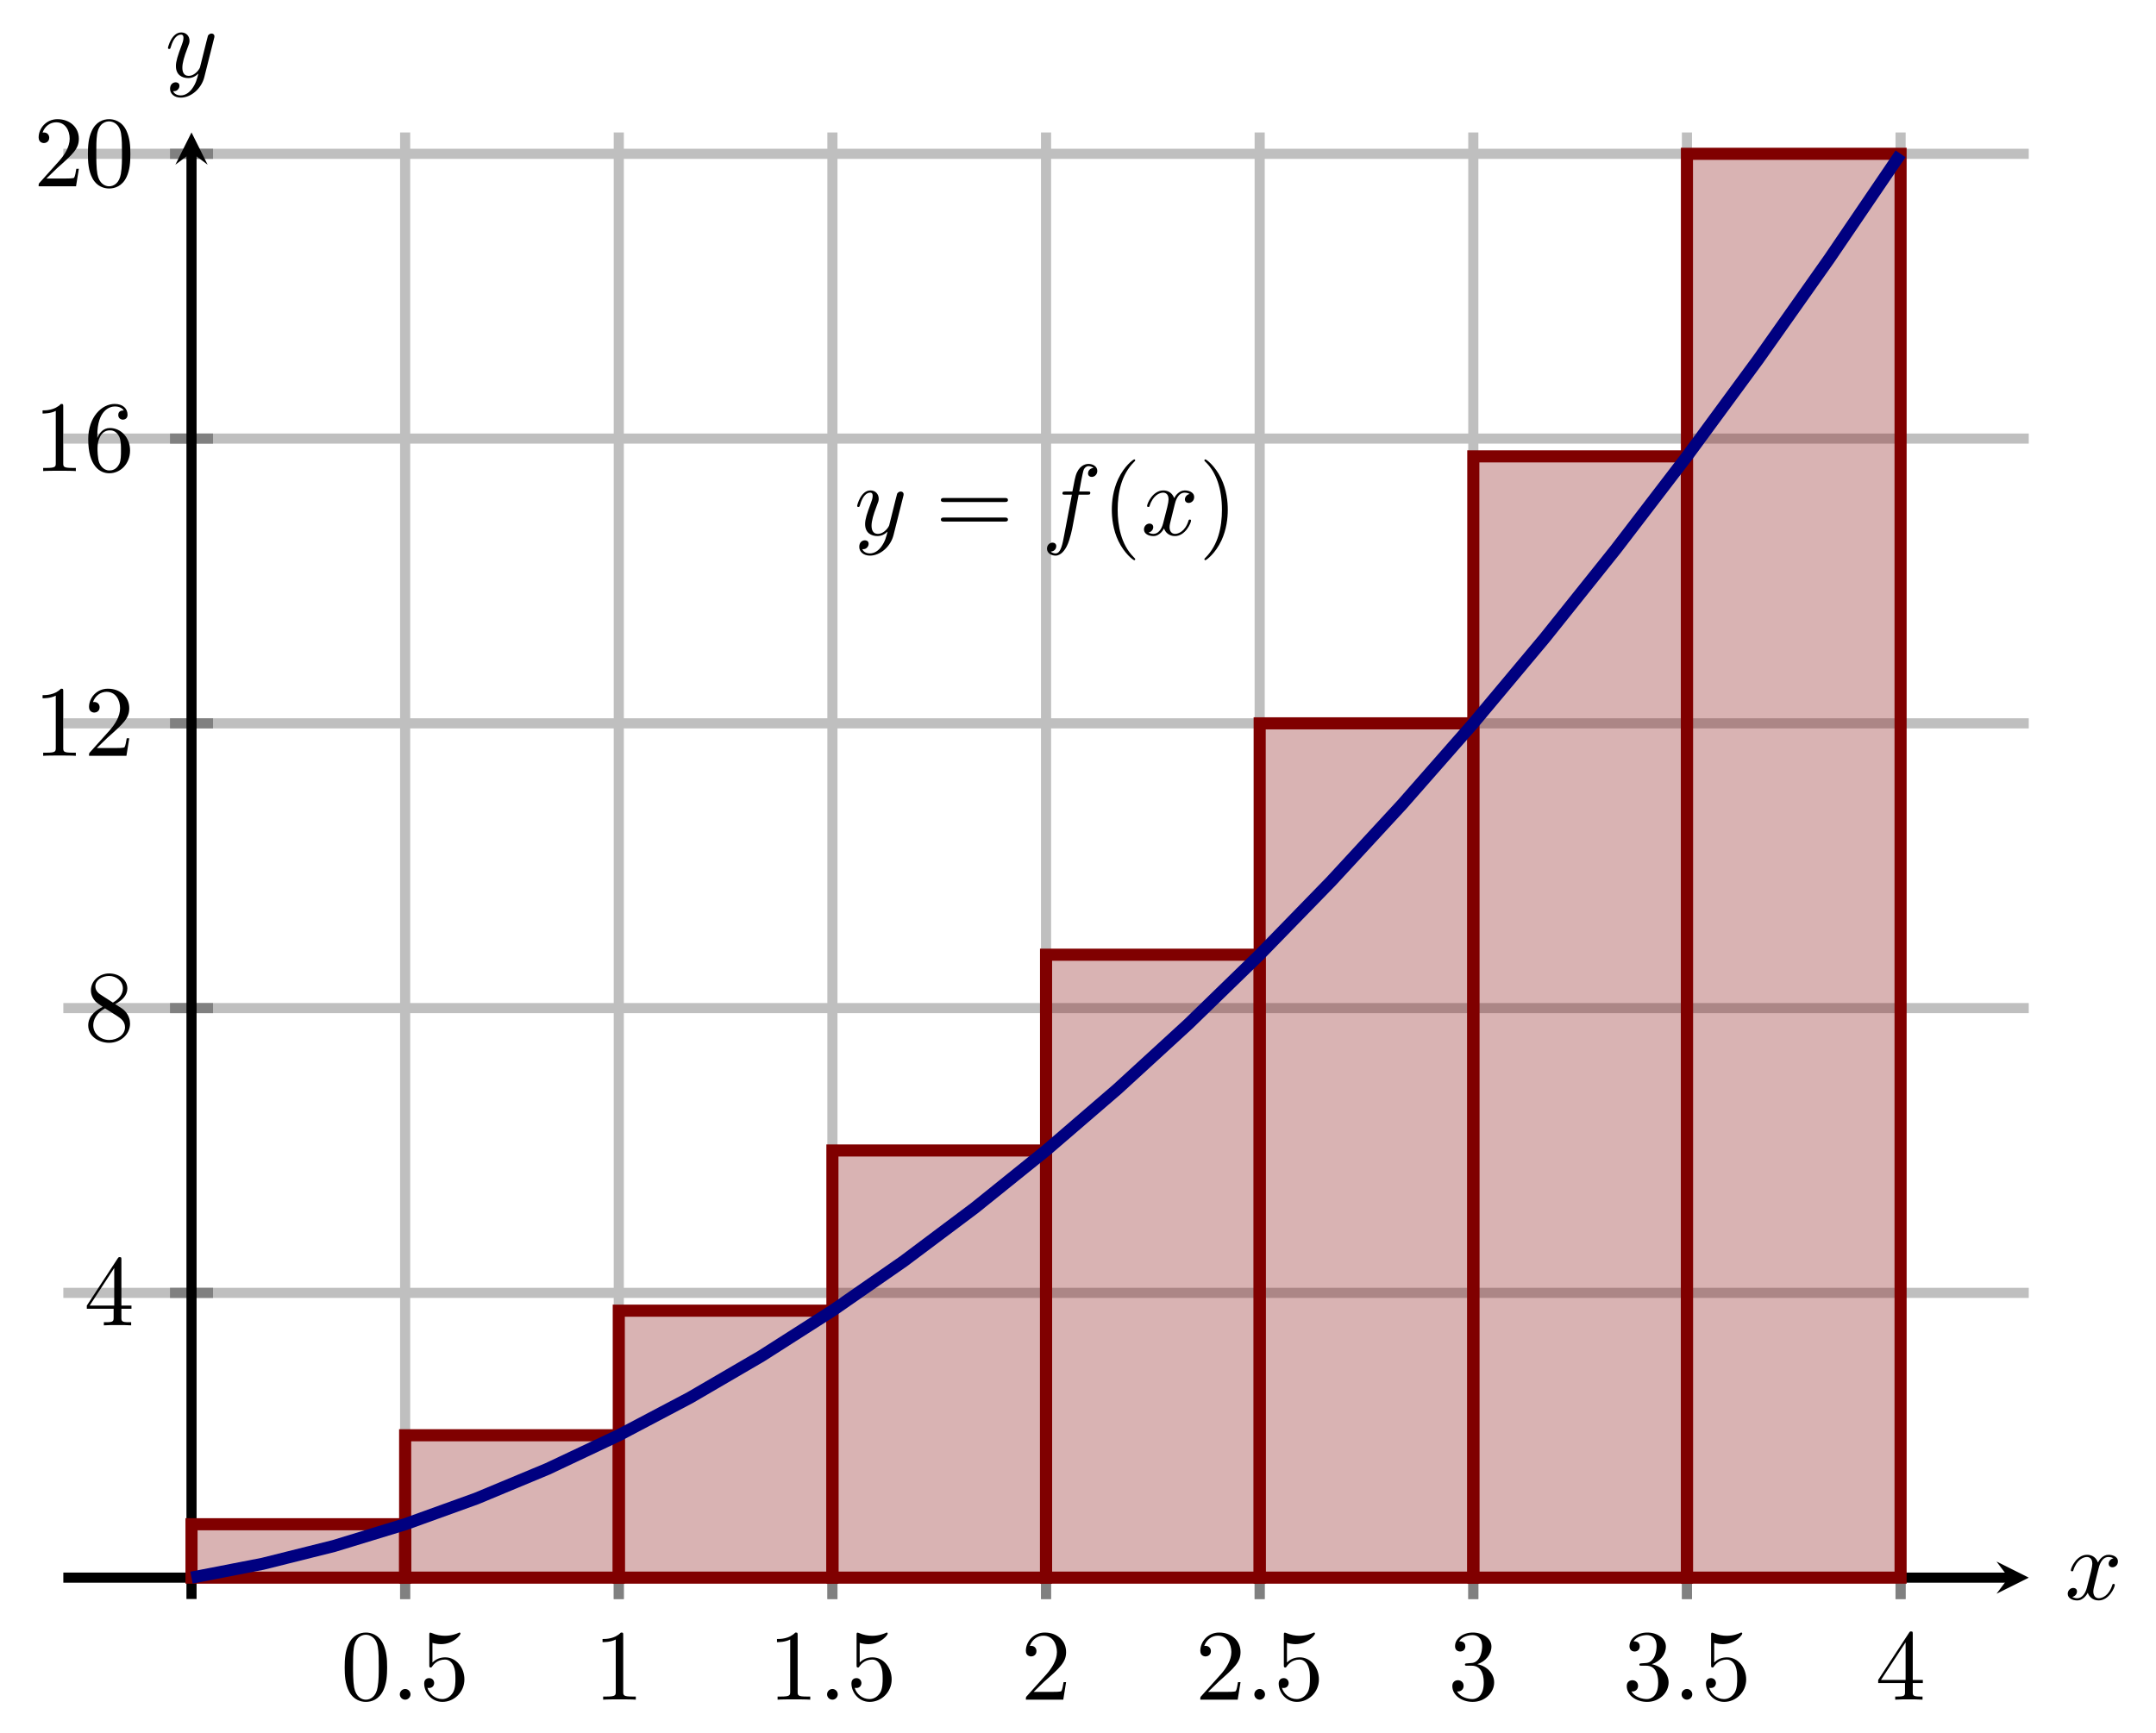 <?xml version="1.0" encoding="UTF-8" standalone="no"?>
<!DOCTYPE svg PUBLIC "-//W3C//DTD SVG 1.1//EN" "http://www.w3.org/Graphics/SVG/1.1/DTD/svg11.dtd">
<svg xmlns="http://www.w3.org/2000/svg" xmlns:xlink="http://www.w3.org/1999/xlink" version="1.1" width="213.102pt" height="171.36pt" viewBox="0 0 213.102 171.36">
<path transform="matrix(1,0,0,-1,6.26,158.085)" stroke-width="1" stroke-linecap="butt" stroke-miterlimit="10" stroke-linejoin="miter" fill="none" stroke="#bfbfbf" d="M 33.785 0 L 33.785 144.99 M 54.901 0 L 54.901 144.99 M 76.017 0 L 76.017 144.99 M 97.133 0 L 97.133 144.99 M 118.248 0 L 118.248 144.99 M 139.364 0 L 139.364 144.99 M 160.48 0 L 160.48 144.99 M 181.596 0 L 181.596 144.99 "/>
<path transform="matrix(1,0,0,-1,6.26,158.085)" stroke-width="1" stroke-linecap="butt" stroke-miterlimit="10" stroke-linejoin="miter" fill="none" stroke="#bfbfbf" d="M 0 30.265 L 194.265 30.265 M 0 58.418 L 194.265 58.418 M 0 86.572 L 194.265 86.572 M 0 114.725 L 194.265 114.725 M 0 142.879 L 194.265 142.879 "/>
<path transform="matrix(1,0,0,-1,6.26,158.085)" stroke-width="1" stroke-linecap="butt" stroke-miterlimit="10" stroke-linejoin="miter" fill="none" stroke="#808080" d="M 33.785 -.014 L 33.785 4.237 M 54.901 -.014 L 54.901 4.237 M 76.017 -.014 L 76.017 4.237 M 97.133 -.014 L 97.133 4.237 M 118.248 -.014 L 118.248 4.237 M 139.364 -.014 L 139.364 4.237 M 160.48 -.014 L 160.48 4.237 M 181.596 -.014 L 181.596 4.237 "/>
<path transform="matrix(1,0,0,-1,6.26,158.085)" stroke-width="1" stroke-linecap="butt" stroke-miterlimit="10" stroke-linejoin="miter" fill="none" stroke="#808080" d="M 10.543 30.265 L 14.796 30.265 M 10.543 58.418 L 14.796 58.418 M 10.543 86.572 L 14.796 86.572 M 10.543 114.725 L 14.796 114.725 M 10.543 142.879 L 14.796 142.879 "/>
<path transform="matrix(1,0,0,-1,6.26,158.085)" stroke-width="1" stroke-linecap="butt" stroke-miterlimit="10" stroke-linejoin="miter" fill="none" stroke="#000000" d="M 0 2.111 L 192.273 2.111 "/>
<path transform="matrix(1,0,0,-1,198.533,155.974)" d="M 1.993 0 L -1.196 1.594 L 0 0 L -1.196 -1.594 "/>
<path transform="matrix(1,0,0,-1,6.26,158.085)" stroke-width="1" stroke-linecap="butt" stroke-miterlimit="10" stroke-linejoin="miter" fill="none" stroke="#000000" d="M 12.669 0 L 12.669 142.998 "/>
<path transform="matrix(0,-1,-1,-0,18.929,15.087)" d="M 1.993 0 L -1.196 1.594 L 0 0 L -1.196 -1.594 "/>
<symbol id="font_0_3">
<path d="M .421 .342 C .421 .422 .416 .502 .381 .576 C .335 .672 .253 .688 .211 .688 C .151 .688 .078 .662 .037 .569 C .005 .5 0 .422 0 .342 C 0 .267 .004 .177 .045 .101 C .088 .02 .161 0 .21 0 C .264 0 .34 .021 .384 .116 C .416 .185 .421 .263 .421 .342 M .21 .022 C .171 .022 .112 .047 .094 .143 C .083 .203 .083 .295 .083 .354 C .083 .418 .083 .484 .091 .538 C .11 .657 .185 .666 .21 .666 C .243 .666 .309 .648 .328 .549 C .338 .493 .338 .417 .338 .354 C .338 .279 .338 .211 .327 .147 C .312 .052 .255 .022 .21 .022 Z "/>
</symbol>
<use xlink:href="#font_0_3" transform="matrix(9.963,0,0,-9.963,34.069,168.258)"/>
<symbol id="font_1_1">
<path d="M .106 .053 C .106 .082 .082 .106 .053 .106 C .024 .106 0 .082 0 .053 C 0 .024 .024 0 .053 0 C .082 0 .106 .024 .106 .053 Z "/>
</symbol>
<use xlink:href="#font_1_1" transform="matrix(9.963,0,0,-9.963,39.518,168.039)"/>
<symbol id="font_0_8">
<path d="M .399 .223 C .399 .342 .317 .442 .209 .442 C .161 .442 .118 .426 .082 .391 L .082 .586 C .102 .58 .135 .573 .167 .573 C .29 .573 .36 .664 .36 .677 C .36 .683 .357 .688 .35 .688 C .349 .688 .347 .688 .342 .685 C .322 .676 .273 .656 .206 .656 C .166 .656 .12 .663 .073 .684 C .065 .687 .063 .687 .061 .687 C .051 .687 .051 .679 .051 .663 L .051 .367 C .051 .349 .051 .341 .065 .341 C .072 .341 .074 .344 .078 .35 C .089 .366 .126 .42 .207 .42 C .259 .42 .284 .374 .292 .356 C .308 .319 .31 .28 .31 .23 C .31 .195 .31 .135 .286 .093 C .262 .054 .225 .028 .179 .028 C .106 .028 .049 .081 .032 .14 C .035 .139 .038 .138 .049 .138 C .082 .138 .099 .163 .099 .187 C .099 .211 .082 .236 .049 .236 C .035 .236 0 .229 0 .183 C 0 .097 .069 0 .181 0 C .297 0 .399 .096 .399 .223 Z "/>
</symbol>
<use xlink:href="#font_0_8" transform="matrix(9.963,0,0,-9.963,41.926,168.258)"/>
<symbol id="font_0_4">
<path d="M .205 .64 C .205 .664 .205 .666 .182 .666 C .12 .602 .032 .602 0 .602 L 0 .571 C .02 .571 .079 .571 .131 .597 L .131 .079 C .131 .043 .128 .031 .038 .031 L .006 .031 L .006 0 C .041 .003 .128 .003 .168 .003 C .208 .003 .295 .003 .33 0 L .33 .031 L .298 .031 C .208 .031 .205 .042 .205 .079 L .205 .64 Z "/>
</symbol>
<use xlink:href="#font_0_4" transform="matrix(9.963,0,0,-9.963,59.557,168.039)"/>
<use xlink:href="#font_0_4" transform="matrix(9.963,0,0,-9.963,76.798,168.039)"/>
<use xlink:href="#font_1_1" transform="matrix(9.963,0,0,-9.963,81.749,168.039)"/>
<use xlink:href="#font_0_8" transform="matrix(9.963,0,0,-9.963,84.157,168.258)"/>
<symbol id="font_0_5">
<path d="M .077 .077 L .183 .18 C .339 .318 .399 .372 .399 .472 C .399 .586 .309 .666 .187 .666 C .074 .666 0 .574 0 .485 C 0 .429 .05 .429 .053 .429 C .07 .429 .105 .441 .105 .482 C .105 .508 .087 .534 .052 .534 C .044 .534 .042 .534 .039 .533 C .062 .598 .116 .635 .174 .635 C .265 .635 .308 .554 .308 .472 C .308 .392 .258 .313 .203 .251 L .011 .037 C 0 .026 0 .024 0 0 L .371 0 L .399 .174 L .374 .174 C .369 .144 .362 .1 .352 .085 C .345 .077 .279 .077 .257 .077 L .077 .077 Z "/>
</symbol>
<use xlink:href="#font_0_5" transform="matrix(9.963,0,0,-9.963,101.399,168.039)"/>
<use xlink:href="#font_0_5" transform="matrix(9.963,0,0,-9.963,118.64,168.039)"/>
<use xlink:href="#font_1_1" transform="matrix(9.963,0,0,-9.963,123.98,168.039)"/>
<use xlink:href="#font_0_8" transform="matrix(9.963,0,0,-9.963,126.388,168.258)"/>
<symbol id="font_0_6">
<path d="M .248 .374 C .33 .401 .388 .471 .388 .55 C .388 .632 .3 .688 .204 .688 C .103 .688 .027 .628 .027 .552 C .027 .519 .049 .5 .078 .5 C .109 .5 .129 .522 .129 .551 C .129 .601 .082 .601 .067 .601 C .098 .65 .164 .663 .2 .663 C .241 .663 .296 .641 .296 .551 C .296 .539 .294 .481 .268 .437 C .238 .389 .204 .386 .179 .385 C .171 .384 .147 .382 .14 .382 C .132 .381 .125 .38 .125 .37 C .125 .359 .132 .359 .149 .359 L .193 .359 C .275 .359 .312 .291 .312 .193 C .312 .057 .243 .028 .199 .028 C .156 .028 .081 .045 .046 .104 C .081 .099 .112 .121 .112 .159 C .112 .195 .085 .215 .056 .215 C .032 .215 0 .201 0 .157 C 0 .066 .093 0 .202 0 C .324 0 .415 .091 .415 .193 C .415 .275 .352 .353 .248 .374 Z "/>
</symbol>
<use xlink:href="#font_0_6" transform="matrix(9.963,0,0,-9.963,143.55,168.258)"/>
<use xlink:href="#font_0_6" transform="matrix(9.963,0,0,-9.963,160.791,168.258)"/>
<use xlink:href="#font_1_1" transform="matrix(9.963,0,0,-9.963,166.211,168.039)"/>
<use xlink:href="#font_0_8" transform="matrix(9.963,0,0,-9.963,168.619,168.258)"/>
<symbol id="font_0_7">
<path d="M .266 .165 L .266 .078 C .266 .042 .264 .031 .19 .031 L .169 .031 L .169 0 C .21 .003 .262 .003 .304 .003 C .346 .003 .399 .003 .44 0 L .44 .031 L .419 .031 C .345 .031 .343 .042 .343 .078 L .343 .165 L .443 .165 L .443 .196 L .343 .196 L .343 .651 C .343 .671 .343 .677 .327 .677 C .318 .677 .315 .677 .307 .665 L 0 .196 L 0 .165 L .266 .165 M .272 .196 L .028 .196 L .272 .569 L .272 .196 Z "/>
</symbol>
<use xlink:href="#font_0_7" transform="matrix(9.963,0,0,-9.963,185.642,168.039)"/>
<use xlink:href="#font_0_7" transform="matrix(9.963,0,0,-9.963,8.581,131.031)"/>
<symbol id="font_0_a">
<path d="M .121 .479 C .075 .509 .071 .543 .071 .56 C .071 .621 .136 .663 .207 .663 C .28 .663 .344 .611 .344 .539 C .344 .482 .305 .434 .245 .399 L .121 .479 M .267 .384 C .339 .421 .388 .473 .388 .539 C .388 .631 .299 .688 .208 .688 C .108 .688 .027 .614 .027 .521 C .027 .503 .029 .458 .071 .411 C .082 .399 .119 .374 .144 .357 C .086 .328 0 .272 0 .173 C 0 .067 .102 0 .207 0 C .32 0 .415 .083 .415 .19 C .415 .226 .404 .271 .366 .313 C .347 .334 .331 .344 .267 .384 M .167 .342 L .29 .264 C .318 .245 .365 .215 .365 .154 C .365 .08 .29 .028 .208 .028 C .122 .028 .05 .09 .05 .173 C .05 .231 .082 .295 .167 .342 Z "/>
</symbol>
<use xlink:href="#font_0_a" transform="matrix(9.963,0,0,-9.963,8.72,103.096)"/>
<use xlink:href="#font_0_4" transform="matrix(9.963,0,0,-9.963,4.208,74.724)"/>
<use xlink:href="#font_0_5" transform="matrix(9.963,0,0,-9.963,8.8,74.724)"/>
<symbol id="font_0_9">
<path d="M .09 .35 L .09 .374 C .09 .627 .214 .663 .265 .663 C .289 .663 .331 .657 .353 .623 C .338 .623 .298 .623 .298 .578 C .298 .547 .322 .532 .344 .532 C .36 .532 .39 .541 .39 .58 C .39 .64 .346 .688 .263 .688 C .135 .688 0 .559 0 .338 C 0 .071 .116 0 .209 0 C .32 0 .415 .094 .415 .226 C .415 .353 .326 .449 .215 .449 C .147 .449 .11 .398 .09 .35 M .209 .028 C .146 .028 .116 .088 .11 .103 C .092 .15 .092 .23 .092 .248 C .092 .326 .124 .426 .214 .426 C .23 .426 .276 .426 .307 .364 C .325 .327 .325 .276 .325 .227 C .325 .179 .325 .129 .308 .093 C .278 .033 .232 .028 .209 .028 Z "/>
</symbol>
<use xlink:href="#font_0_4" transform="matrix(9.963,0,0,-9.963,4.208,46.571)"/>
<use xlink:href="#font_0_9" transform="matrix(9.963,0,0,-9.963,8.721,46.79)"/>
<use xlink:href="#font_0_5" transform="matrix(9.963,0,0,-9.963,3.819,18.418)"/>
<use xlink:href="#font_0_3" transform="matrix(9.963,0,0,-9.963,8.691,18.637)"/>
<clipPath id="cp2">
<path transform="matrix(1,0,0,-1,6.26,158.085)" d="M 0 0 L 194.265 0 L 194.265 144.99 L 0 144.99 Z "/>
</clipPath>
<g clip-path="url(#cp2)">
<path transform="matrix(1,0,0,-1,6.26,158.085)" d="M 12.669 2.111 L 12.669 7.39 L 33.785 7.39 L 33.785 2.111 Z M 33.785 7.39 " fill="#800000" fill-opacity=".3"/>
<path transform="matrix(1,0,0,-1,6.26,158.085)" stroke-width="1.196" stroke-linecap="butt" stroke-miterlimit="10" stroke-linejoin="miter" fill="none" stroke="#800000" d="M 12.669 2.111 L 12.669 7.39 L 33.785 7.39 L 33.785 2.111 Z M 33.785 7.39 "/>
<path transform="matrix(1,0,0,-1,6.26,158.085)" d="M 33.785 2.111 L 33.785 16.188 L 54.901 16.188 L 54.901 2.111 Z M 54.901 16.188 " fill="#800000" fill-opacity=".3"/>
<path transform="matrix(1,0,0,-1,6.26,158.085)" stroke-width="1.196" stroke-linecap="butt" stroke-miterlimit="10" stroke-linejoin="miter" fill="none" stroke="#800000" d="M 33.785 2.111 L 33.785 16.188 L 54.901 16.188 L 54.901 2.111 Z M 54.901 16.188 "/>
<path transform="matrix(1,0,0,-1,6.26,158.085)" d="M 54.901 2.111 L 54.901 28.505 L 76.017 28.505 L 76.017 2.111 Z M 76.017 28.505 " fill="#800000" fill-opacity=".3"/>
<path transform="matrix(1,0,0,-1,6.26,158.085)" stroke-width="1.196" stroke-linecap="butt" stroke-miterlimit="10" stroke-linejoin="miter" fill="none" stroke="#800000" d="M 54.901 2.111 L 54.901 28.505 L 76.017 28.505 L 76.017 2.111 Z M 76.017 28.505 "/>
<path transform="matrix(1,0,0,-1,6.26,158.085)" d="M 76.017 2.111 L 76.017 44.342 L 97.133 44.342 L 97.133 2.111 Z M 97.133 44.342 " fill="#800000" fill-opacity=".3"/>
<path transform="matrix(1,0,0,-1,6.26,158.085)" stroke-width="1.196" stroke-linecap="butt" stroke-miterlimit="10" stroke-linejoin="miter" fill="none" stroke="#800000" d="M 76.017 2.111 L 76.017 44.342 L 97.133 44.342 L 97.133 2.111 Z M 97.133 44.342 "/>
<path transform="matrix(1,0,0,-1,6.26,158.085)" d="M 97.133 2.111 L 97.133 63.697 L 118.248 63.697 L 118.248 2.111 Z M 118.248 63.697 " fill="#800000" fill-opacity=".3"/>
<path transform="matrix(1,0,0,-1,6.26,158.085)" stroke-width="1.196" stroke-linecap="butt" stroke-miterlimit="10" stroke-linejoin="miter" fill="none" stroke="#800000" d="M 97.133 2.111 L 97.133 63.697 L 118.248 63.697 L 118.248 2.111 Z M 118.248 63.697 "/>
<path transform="matrix(1,0,0,-1,6.26,158.085)" d="M 118.248 2.111 L 118.248 86.572 L 139.364 86.572 L 139.364 2.111 Z M 139.364 86.572 " fill="#800000" fill-opacity=".3"/>
<path transform="matrix(1,0,0,-1,6.26,158.085)" stroke-width="1.196" stroke-linecap="butt" stroke-miterlimit="10" stroke-linejoin="miter" fill="none" stroke="#800000" d="M 118.248 2.111 L 118.248 86.572 L 139.364 86.572 L 139.364 2.111 Z M 139.364 86.572 "/>
<path transform="matrix(1,0,0,-1,6.26,158.085)" d="M 139.364 2.111 L 139.364 112.966 L 160.48 112.966 L 160.48 2.111 Z M 160.48 112.966 " fill="#800000" fill-opacity=".3"/>
<path transform="matrix(1,0,0,-1,6.26,158.085)" stroke-width="1.196" stroke-linecap="butt" stroke-miterlimit="10" stroke-linejoin="miter" fill="none" stroke="#800000" d="M 139.364 2.111 L 139.364 112.966 L 160.48 112.966 L 160.48 2.111 Z M 160.48 112.966 "/>
<path transform="matrix(1,0,0,-1,6.26,158.085)" d="M 160.48 2.111 L 160.48 142.879 L 181.596 142.879 L 181.596 2.111 Z M 181.596 142.879 " fill="#800000" fill-opacity=".3"/>
<path transform="matrix(1,0,0,-1,6.26,158.085)" stroke-width="1.196" stroke-linecap="butt" stroke-miterlimit="10" stroke-linejoin="miter" fill="none" stroke="#800000" d="M 160.48 2.111 L 160.48 142.879 L 181.596 142.879 L 181.596 2.111 Z M 181.596 142.879 "/>
<path transform="matrix(1,0,0,-1,6.26,158.085)" stroke-width="1.196" stroke-linecap="butt" stroke-miterlimit="10" stroke-linejoin="miter" fill="none" stroke="#000080" d="M 12.669 2.111 L 19.708 3.48 L 26.747 5.24 L 33.785 7.39 L 40.824 9.932 L 47.862 12.864 L 54.901 16.188 L 61.939 19.903 L 68.978 24.009 L 76.017 28.505 L 83.055 33.393 L 90.094 38.672 L 97.132 44.341 L 104.171 50.402 L 111.209 56.854 L 118.248 63.697 L 125.286 70.931 L 132.325 78.555 L 139.364 86.571 L 146.402 94.978 L 153.441 103.776 L 160.479 112.965 L 167.518 122.545 L 174.556 132.516 L 181.595 142.878 "/>
<symbol id="font_1_4">
<path d="M .457 .586 C .461 .6 .461 .602 .461 .609 C .461 .627 .447 .636 .432 .636 C .422 .636 .406 .63 .397 .615 C .395 .61 .387 .579 .383 .561 C .376 .535 .369 .508 .363 .481 L .318 .301 C .314 .286 .271 .216 .205 .216 C .154 .216 .143 .26 .143 .297 C .143 .343 .16 .405 .194 .493 C .21 .534 .214 .545 .214 .565 C .214 .61 .182 .647 .132 .647 C .037 .647 0 .502 0 .493 C 0 .483 .01 .483 .012 .483 C .022 .483 .023 .485 .028 .501 C .055 .595 .095 .625 .129 .625 C .137 .625 .154 .625 .154 .593 C .154 .568 .144 .542 .137 .523 C .097 .417 .079 .36 .079 .313 C .079 .224 .142 .194 .201 .194 C .24 .194 .274 .211 .302 .239 C .289 .187 .277 .138 .237 .085 C .211 .051 .173 .022 .127 .022 C .113 .022 .068 .025 .051 .064 C .067 .064 .08 .064 .094 .076 C .104 .085 .114 .098 .114 .117 C .114 .148 .087 .152 .077 .152 C .054 .152 .021 .136 .021 .087 C .021 .037 .065 0 .127 0 C .23 0 .333 .091 .361 .204 L .457 .586 Z "/>
</symbol>
<use xlink:href="#font_1_4" transform="matrix(9.963,0,0,-9.963,84.721,54.932)"/>
<symbol id="font_0_b">
<path d="M .631 .194 C .646 .194 .665 .194 .665 .214 C .665 .234 .646 .234 .632 .234 L .033 .234 C .019 .234 0 .234 0 .214 C 0 .194 .019 .194 .034 .194 L .631 .194 M .632 0 C .646 0 .665 0 .665 .02 C .665 .04 .646 .04 .631 .04 L .034 .04 C .019 .04 0 .04 0 .02 C 0 0 .019 0 .033 0 L .632 0 Z "/>
</symbol>
<use xlink:href="#font_0_b" transform="matrix(9.963,0,0,-9.963,93,51.565)"/>
<symbol id="font_1_2">
<path d="M .314 .605 L .4 .605 C .42 .605 .43 .605 .43 .625 C .43 .636 .42 .636 .403 .636 L .32 .636 L .341 .75 C .345 .771 .359 .842 .365 .854 C .374 .873 .391 .888 .412 .888 C .416 .888 .442 .888 .461 .87 C .417 .866 .407 .831 .407 .816 C .407 .793 .425 .781 .444 .781 C .47 .781 .499 .803 .499 .841 C .499 .887 .453 .91 .412 .91 C .378 .91 .315 .892 .285 .793 C .279 .772 .276 .762 .252 .636 L .183 .636 C .164 .636 .153 .636 .153 .617 C .153 .605 .162 .605 .181 .605 L .247 .605 L .172 .21 C .154 .113 .137 .022 .085 .022 C .081 .022 .056 .022 .037 .04 C .083 .043 .092 .079 .092 .094 C .092 .117 .074 .129 .055 .129 C .029 .129 0 .107 0 .069 C 0 .024 .044 0 .085 0 C .14 0 .18 .059 .198 .097 C .23 .16 .253 .281 .254 .288 L .314 .605 Z "/>
</symbol>
<use xlink:href="#font_1_2" transform="matrix(9.963,0,0,-9.963,103.486,54.932)"/>
<symbol id="font_0_1">
<path d="M .232 .01 C .232 .013 .232 .015 .215 .032 C .09 .158 .058 .347 .058 .5 C .058 .674 .096 .848 .219 .973 C .232 .985 .232 .987 .232 .99 C .232 .997 .228 1 .222 1 C .212 1 .122 .932 .063 .805 C .012 .695 0 .584 0 .5 C 0 .422 .011 .301 .066 .188 C .126 .065 .212 0 .222 0 C .228 0 .232 .003 .232 .01 Z "/>
</symbol>
<use xlink:href="#font_0_1" transform="matrix(9.963,0,0,-9.963,109.894,55.381)"/>
<symbol id="font_1_3">
<path d="M .305 .313 C .311 .339 .334 .431 .404 .431 C .409 .431 .433 .431 .454 .418 C .426 .413 .406 .388 .406 .364 C .406 .348 .417 .329 .444 .329 C .466 .329 .498 .347 .498 .387 C .498 .439 .439 .453 .405 .453 C .347 .453 .312 .4 .3 .377 C .275 .443 .221 .453 .192 .453 C .088 .453 .031 .324 .031 .299 C .031 .289 .041 .289 .043 .289 C .051 .289 .054 .291 .056 .3 C .09 .406 .156 .431 .19 .431 C .209 .431 .244 .422 .244 .364 C .244 .333 .227 .266 .19 .126 C .174 .064 .139 .022 .095 .022 C .089 .022 .066 .022 .045 .035 C .07 .04 .092 .061 .092 .089 C .092 .116 .07 .124 .055 .124 C .025 .124 0 .098 0 .066 C 0 .02 .05 0 .094 0 C .16 0 .196 .07 .199 .076 C .211 .039 .247 0 .307 0 C .41 0 .467 .129 .467 .154 C .467 .164 .458 .164 .455 .164 C .446 .164 .444 .16 .442 .153 C .409 .046 .341 .022 .309 .022 C .27 .022 .254 .054 .254 .088 C .254 .11 .26 .132 .271 .176 L .305 .313 Z "/>
</symbol>
<use xlink:href="#font_1_3" transform="matrix(9.963,0,0,-9.963,113.071,53)"/>
<symbol id="font_0_2">
<path d="M .232 .5 C .232 .578 .221 .699 .166 .812 C .106 .935 .02 1 .01 1 C .004 1 0 .996 0 .99 C 0 .987 0 .985 .019 .967 C .117 .868 .174 .709 .174 .5 C .174 .329 .137 .153 .013 .027 C 0 .015 0 .013 0 .01 C 0 .004 .004 0 .01 0 C .02 0 .11 .068 .169 .195 C .22 .305 .232 .416 .232 .5 Z "/>
</symbol>
<use xlink:href="#font_0_2" transform="matrix(9.963,0,0,-9.963,119.044,55.381)"/>
</g>
<use xlink:href="#font_1_3" transform="matrix(9.963,0,0,-9.963,204.376,158.228)"/>
<use xlink:href="#font_1_4" transform="matrix(9.963,0,0,-9.963,16.6,9.652)"/>
</svg>

